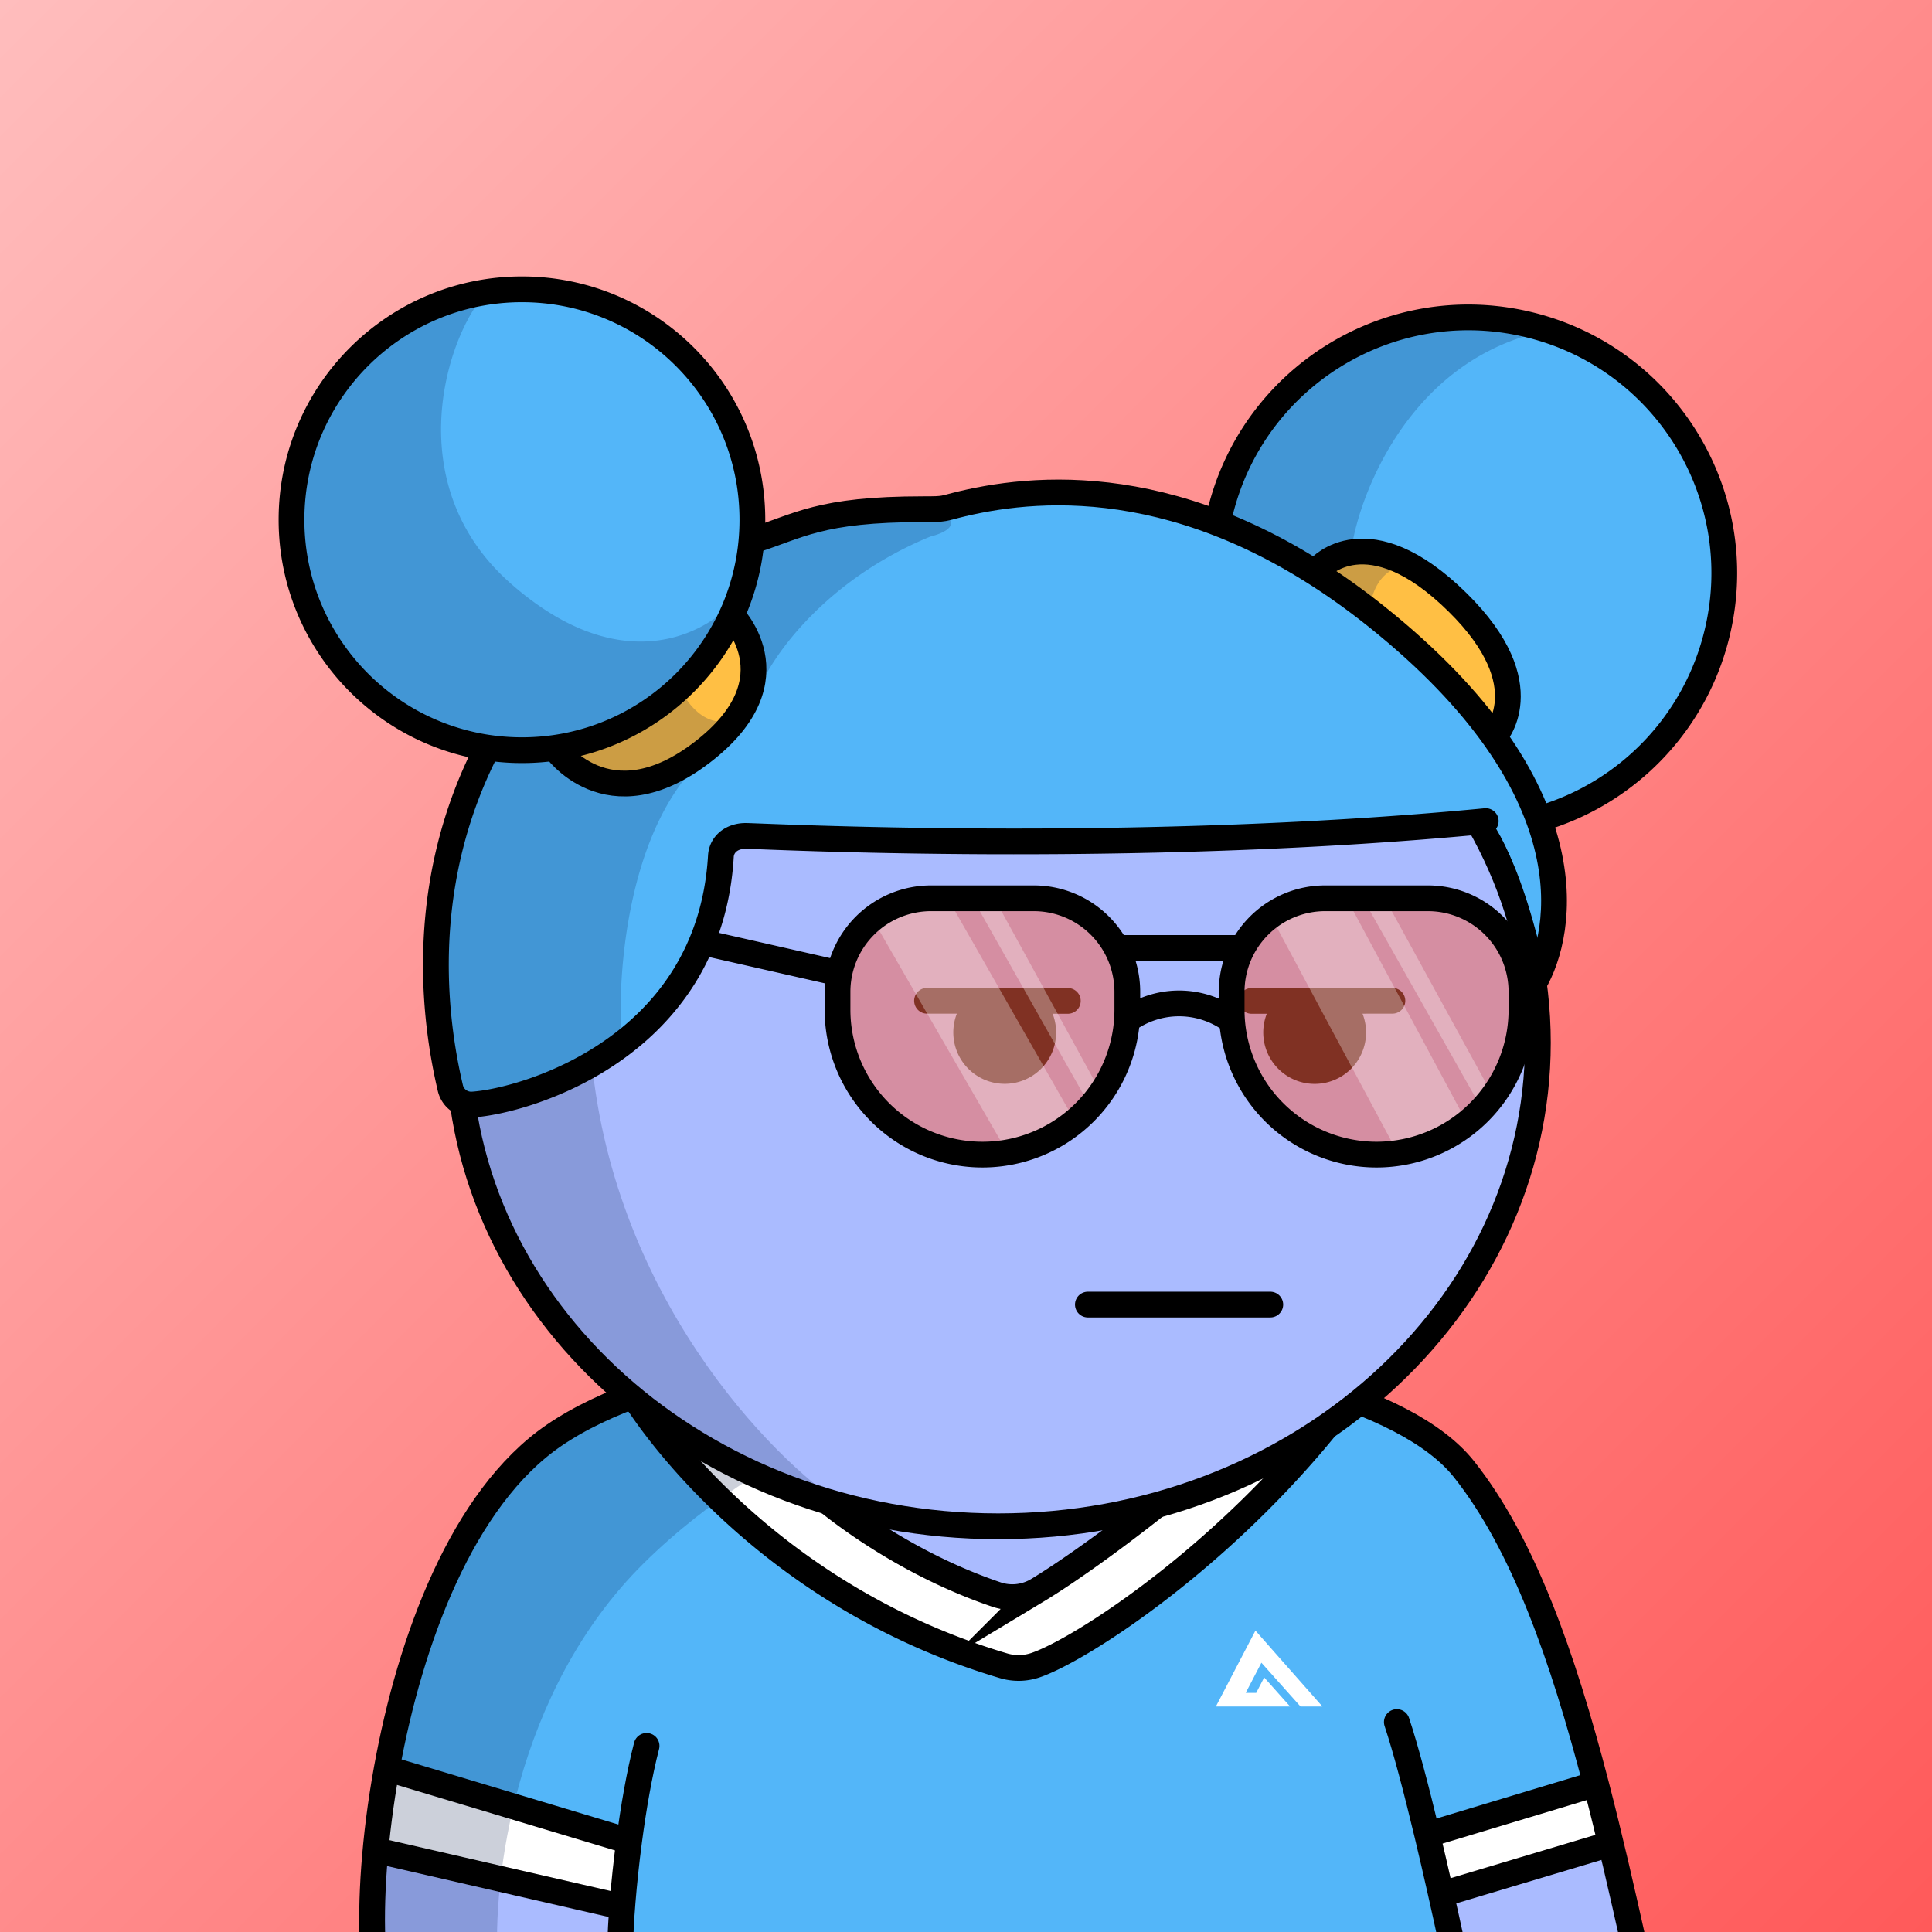 <svg
      xmlns="http://www.w3.org/2000/svg"
      preserveAspectRatio="xMidYMin meet"
      fill="none"
      viewBox="0 0 1500 1500"
    >
      <rect x="0" y="0" width="1500" height="1500" fill="#333333" stroke="none"/>
      <g>
      <path fill="url(#prefix__paint0_linear_53_30463)" d="M0 0h1500v1500H0z"/><defs><linearGradient id="prefix__paint0_linear_53_30463" x1="1500" y1="1500" x2="0" y2="0" gradientUnits="userSpaceOnUse"><stop stop-color="#FF5A5A"/><stop offset="1" stop-color="#FFBDBD"/></linearGradient></defs>
      <g clip-path="url(#prefix__clip0_53_28824)"><path d="M303.47 1380.79L330.5 1246l47.5-86.5s65.91-62.22 111.5-78c0 0 195-61.5 392-27.5 31-4 38.96 8.51 79 8 42.72-.55 27.45 23 59 17 22.5 0 44.5 12.5 44.5 12.5l57 34.5 33.87 53.21 39.13 77.98 38.22 130.85-124.13 38.32 14.41 79.47-643.66 1.15 7.27-73.62-182.64-52.57z" fill="#53B6F9"/><path d="M542 1070s112 131 246.95 172.85C823.46 1245.8 903.5 1166 903.5 1166l81.5-83.5 10.5-12.5-69.5-13.5-84.5-8.5-142-3.5-118 15.5-39.5 10zM288.69 1505.57l13.36-115.94 184.06 50.77-2.67 65.17H288.69zM1107 1426l15.5 78.85h142.41l-32.7-116.79L1107 1426z" fill="#ABF"/><path d="M967.16 1314.33l12.2-23.4 30.36 34h17l-52-58.93-30.72 58.93h57.64l-20.12-22.55-6.24 12-8.12-.05zM499 1087l77.305 97.3 84.195 58.17L745 1278s32.003 19.71 59 11.5 67.044-39.16 67.044-39.16L950.5 1191l101-105-53-15.5-68.5 74-58.956 39.8-81.711 58.17-121.378-58.17L626 1153.5l-81-78-46 11.5zM298.52 1405.61l3.98-25.61 185 53.97-7.92 45.74-111.55-27.23-69.51-18.51v-28.36zM1106.06 1447.46l-3.3-22.14L1234 1387.5l12.13 43.43-98.27 24.27-37.66 11.93-4.14-19.67z" fill="#fff"/><path d="M499.998 1213.5c-101.2 100-117.834 249-113.5 311l-99.502-13c-1.6-110.8 39-247.5 59.5-302l39.501-52.5 15.5-20.5 66.5-42.5c149.6-59.6 294-54.83 347.5-45-63 13.17-214.299 64.5-315.499 164.5z" fill="#001647" fill-opacity=".2"/><path d="M486.11 1481.21l-193.26-44.42M1113.35 1472.52l133.13-39.83M492.5 1084.5s89.937 150.47 286.741 208.82a40.82 40.82 0 0024.553-.43c34.883-11.74 151.706-86.39 241.706-205.39" stroke="#000" stroke-width="20" stroke-miterlimit="10"/><path d="M990.5 1072.5c-28.8 37.6-73.707 80.68-87.81 92.27-48.15 38.34-82.19 60.85-97 69.77a38.356 38.356 0 01-15.676 5.27 38.355 38.355 0 01-16.434-1.84c-82.55-28.02-139.29-79.2-139.29-79.2-23.597-19.92-70.59-65.97-85.79-86.77" stroke="#000" stroke-width="20" stroke-miterlimit="10"/><path d="M289.5 1512.5c-2.103-35.58 1.077-85.91 10.812-139.5M1269 1511.5c-9.61-43.23-19.35-85.82-29.93-126.5m-154.57-48c6.84 20.52 15.17 52.22 23.62 87.5m19.88 88c-6.23-29.03-13.1-59.67-19.88-88m-626.62 88c.187-18.42 2.589-50.06 6.923-83m13.577-74c-5.617 21.68-10.187 48.24-13.577 74m619.697-5l130.95-39.5m0 0c-25.78-99.05-56.56-186.72-102.57-244.5-90-113-548-134.51-706.5-26-71.116 48.69-111.652 159.2-129.688 258.5m188.111 56.5L300.312 1373" stroke="#000" stroke-width="20" stroke-linecap="round"/></g><defs><clipPath id="prefix__clip0_53_28824"><path fill="#fff" d="M0 0h1500v1500H0z"/></clipPath></defs>
      <g clip-path="url(#prefix__clip0_299_662)"><path d="M775 1185c231.41 0 419-168.12 419-375.5 0-207.383-187.59-375.5-419-375.5-231.407 0-419 168.117-419 375.5 0 207.38 187.593 375.5 419 375.5z" fill="#ABF"/><path d="M457.5 796c7.6 194 131.833 327.5 193 370l-130-55.5L438 1034l-57.5-89.5-27-106 11-104L394 662l45-82.5 83.5-69.5 109-54.182 28.5-1C569.452 513.314 451.119 633.132 457.5 796z" fill="#001647" fill-opacity=".2"/><path d="M775 1185c231.41 0 419-168.12 419-375.5 0-207.383-187.59-375.5-419-375.5-231.407 0-419 168.117-419 375.5 0 207.38 187.593 375.5 419 375.5z" stroke="#000" stroke-width="20"/></g><defs><clipPath id="prefix__clip0_299_662"><path fill="#fff" d="M0 0h1500v1500H0z"/></clipPath></defs>
      <g clip-path="url(#prefix__clip0_53_29144)" stroke="#000" stroke-width="20" stroke-linecap="round"><path d="M844.63 1012.87h141.62M829.06 777.09l-31.89-.02-34.13-.03-43.3-.04"/><path d="M805.53 785.89A29.91 29.91 0 11763 777h34.13a29.774 29.774 0 018.4 8.89z" fill="#000"/><path d="M1081.06 777l-43.31.04-34.13.03-31.88.02"/><path d="M995.26 785.889a29.915 29.915 0 00-4.456 16.588 29.915 29.915 0 0018.886 26.947 29.916 29.916 0 0017.11 1.473 29.872 29.872 0 0015.1-8.183 29.836 29.836 0 008.11-15.14 29.887 29.887 0 00-12.26-30.535h-34.13a29.957 29.957 0 00-8.36 8.85z" fill="#000"/></g><defs><clipPath id="prefix__clip0_53_29144"><path fill="#fff" d="M0 0h1500v1500H0z"/></clipPath></defs>
      <g clip-path="url(#prefix__clip0_53_27310)"><path opacity=".5" d="M650.33 766.53s-2.59-63.6 77.41-64.6c80-1 105.45 2.24 105.45 2.24l29.55 17.76 13 59.31s1 26 0 31.36c-1 5.36-25.33 41.83-25.33 41.83s-41.37 47.5-90.52 42-92.15-45.5-92.15-45.5-21-51.25-21.51-51.62c-.51-.37 4.1-32.78 4.1-32.78zM971.33 725.75s24.62-35.82 106.52-28.32c81.9 7.5 88.3 28.32 88.3 28.32s3.59-3.82 6.59 23.18 6 40 6 40-3 17-4 21-2.41 19-5.21 24-9 15.59-11.4 18.29c-2.4 2.7-11.94 13.84-20.67 20.77-8.73 6.93-28.37 15.28-30 16.61-1.63 1.33-10 8.21-17.32 7.26-7.32-.95-16.4 1.13-32.4.07-16-1.06-56.74-16.431-58.738-20.431-2-4-19-8.5-24-24.5s-7.902-19.909-9.582-23.489c-1.68-3.58-8.68-9.82-8.68-26.2s5-29.38 6-35.38c1-6 8.59-41.18 8.59-41.18z" fill="#FF6247"/><path d="M681.5 720.5S687 709.23 739 703l97 169.89s-18 18.68-56.07 18.1L681.5 720.5zM756.58 700.12s-4.78 3.73 13-7.12L856 850.55s5.57 6.48-9 9.45l-90.42-159.88zM991.001 719.382s-1-21.754 50.999-28.382l97 180.731s-18 19.872-56.07 19.255l-91.929-171.604zM1059.58 700.12s-4.78 3.73 13.05-7.12L1159 850.55s5.57 6.48-9 9.45l-90.42-159.88z" fill="#fff" fill-opacity=".3"/><path d="M722.89 697.43h79.71a72.65 72.65 0 0172.65 72.65v13.85a112.499 112.499 0 01-112.5 112.5 112.499 112.499 0 01-112.5-112.5v-13.86a72.653 72.653 0 0172.64-72.64v0zM1028.89 697.43h79.71c19.27 0 37.75 7.654 51.37 21.278a72.63 72.63 0 0121.28 51.372v13.85a112.5 112.5 0 11-225 0v-13.86a72.653 72.653 0 0172.64-72.64zM874.6 792.43a68.918 68.918 0 0181.64 0M866 736h97M650.24 755.43l-266.5-60.5" stroke="#000" stroke-width="20" stroke-miterlimit="10"/></g><defs><clipPath id="prefix__clip0_53_27310"><path fill="#fff" d="M0 0h1500v1500H0z"/></clipPath></defs>
      <g clip-path="url(#prefix__clip0_53_25387)"><path d="M883.5 650l-16.5-3.5s-14.74-3.47-20.5 3.5c-5.76 6.97-19.09-11.38-20-6.5-.91 4.88-46.5 6-46.5 6h-40s-44.65-5.41-62.5.5-50.28-1.76-54.5-.5c-4.22 1.26-52.39 2.31-54.5 4-2.11 1.69-9.39 27.31-11.5 29-2.11 1.69-4.58 20.62-5 32-.42 11.38-10.13 18.92-10.5 26.5-.37 7.58-20.22 27.92-24.01 40.56-3.79 12.64-9.09 14.09-12.88 21.67-3.79 7.58-19.67 8.48-22.61 12.27-2.94 3.79-15.13 7.29-18.5 11.5-4.098 5.459-6.108 9.613-11.72 13.5-7.19 4.89-9.56 5.63-9.56 5.63s-33.77-1.07-36.88.2c-3.11 1.27-48 11.55-48 11.55l-11.85-3s24.4 13.39 20.18-1.36c-4.22-14.75-6.73 3-9.65-16.66s-5.52-25.69-10.15-40.14c-4.63-14.45-8.43-29.8-12.18-44.12-3.75-14.32 0-29.5 0-29.5s1.31-26.32 5.31-42.61c4-16.29 5.48-23.18 5.9-26.8.42-3.62 10.53-30.93 11.37-33 .84-2.07 25.28-66.57 25.28-66.57l29.16-30.34 66.49-64.47s115-35 121.35-38.12c6.35-3.12 20.64-6.54 21.91-7.38 1.27-.84 42.35-15.21 49.94-18.58 7.59-3.37 18.69 1.76 25 0 6.31-1.76 42.09-3.41 49.25-4.25 7.16-.84 27-11.38 45.64-10 18.64 1.38 48.28-.38 70.27 2.77 21.99 3.15 63.52 13.11 63.52 13.11l129.09 67.13 91.65 82.62 59.88 113.61-8.02 79.78C1174.5 648 1150 628 1150 628s-48 22-139.66 15.84c-1.94-.42-55.2 6.32-57.84 4.16-2.64-2.16-48-1.5-48-1.5l-21 3.5z" fill="#53B6F9"/><path d="M435 581s47.08 58.45 108.11 5.17 24.83-101.9 24.83-101.9l-29.48 44-37.26 29.46-60 20.69L435 581zM1024.5 435.49s46.93-35.77 103.52 21.39c56.59 57.16 38 89.94 38 89.94l-5.37 14.54s-79.83-84.64-83.46-86c-3.63-1.36-52.69-39.87-52.69-39.87z" fill="#FFBF44"/><path d="M405.24 582.5c98.837 0 178.96-80.123 178.96-178.96s-80.123-178.96-178.96-178.96-178.96 80.123-178.96 178.96S306.403 582.5 405.24 582.5zM1101.66 250.201s118.53-30.73 213.94 92.8-71.16 271-71.16 271l-47.7 15.32-36.74-57.32s39.28-33.26-22.21-103.89-121.36-32.11-121.36-32.11l-77.91-34.06s37.81-124.86 163.14-151.74z" fill="#53B6F9"/><path d="M373.5 232c-29.333 37.5-61 147 23 221 80.896 71.266 145.177 43.534 172.375 15.255.953-17.075 3.884-35.035 10.91-30.686L581.5 422.5l89.5-26c19.667-.667 60.4-.3 66 6.5 5.6 6.8-7.333 11.833-14.5 13.5-81.6 33.6-122.667 92.667-133 118l-15-50.5 3.02-26.529c-2.233 3.462-5.129 7.127-8.645 10.784A251.05 251.05 0 00568.5 484l-38 55c4.5 8.5 17.6 24.5 34 20.5s-12.167 20.333-28.5 33c-12.545 5.639-36.089 13.886-55.914 14.893L491 613l41.5-9.5c-47.389 59.2-53.079 160-50 203-22.667 15-74.3 45.8-99.5 49-25.2 3.2-35.5-14.333-37.5-23.5l-7.5-88.5 7.5-75.5 34.5-83h50.77c-2.488-2.414-4.035-4.313-4.77-5.5-39.333 8.833-131.2.8-184-102C176 349 295.5 250 373.5 232zM1187.5 260c-93.2 26.4-130.83 120.667-138 164.5l14.5 5c16.33 2 44.3 6.8 25.5 10-18.8 3.2-24.83 22.333-25.5 31.5l-39.5-27-78-41.5c7.833-25.667 38-86.9 96-126.5 58-39.6 120.83-27.167 145-16z" fill="#001647" fill-opacity=".2"/><path d="M583.41 420c37.1-11.54 52.09-24.66 133.5-24.66 18.09 0 14.09-.406 30.12-4.2C811 376 929.86 367.49 1069.19 479.08c165.48 132.53 145.14 244.65 121.69 284.41" stroke="#000" stroke-width="20" stroke-miterlimit="10"/><path d="M1154.46 647.454c5.49-.527 9.52-5.411 9-10.909-.53-5.497-5.42-9.527-10.91-8.999l1.91 19.908zm-594.77 17.377l-9.982-.591 9.982.591zm-192.75 192.72l-.641-9.979h-.013l-.013.001.667 9.978zm-17.29-12.79l-9.738 2.273.002.009 9.736-2.282zm802.9-217.215C875.809 654.085 591.253 639 579.001 639v20c10.748 0 297.452 15.115 575.459-11.546l-1.91-19.908zM579.001 639c-15.921 0-28.408 10.296-29.293 25.24l19.965 1.182c.102-1.738.823-3.161 2.069-4.23 1.268-1.089 3.556-2.192 7.259-2.192v-20zm-29.293 25.24c-4.214 71.117-40.405 116.069-80.529 143.855-40.527 28.064-84.727 38.31-102.88 39.477l1.282 19.958c21.527-1.383 69.272-12.722 112.985-42.993 44.116-30.549 84.46-80.682 89.107-159.115l-19.965-1.182zM366.273 847.573a6.621 6.621 0 01-4.379-1.283L350 862.369a26.625 26.625 0 0017.607 5.16l-1.334-19.956zm-4.379-1.283a6.622 6.622 0 01-2.508-3.811l-19.472 4.564A26.62 26.62 0 00350 862.369l11.894-16.079zm-2.506-3.802c-9.397-40.259-28.877-147.282 28.046-257.436l-17.768-9.182c-60.237 116.566-39.497 229.422-29.754 271.164l19.476-4.546z" fill="#000"/><path d="M1024.5 441s37.29-42.26 107.21 26.71C1197.68 532.77 1160 572 1160 572" stroke="#000" stroke-width="20" stroke-miterlimit="10"/><path d="M1196.21 635.52a198.421 198.421 0 0088.32-54.171 198.45 198.45 0 0048.99-91.299c24.87-106.79-41.54-213.52-148.33-238.39C1078.4 226.79 971.67 293.2 946.8 400M405.24 582.451c98.809 0 178.91-80.101 178.91-178.91s-80.101-178.91-178.91-178.91-178.91 80.101-178.91 178.91 80.101 178.91 178.91 178.91z" stroke="#000" stroke-width="20" stroke-miterlimit="10"/><path d="M430.7 580.67s40.75 59.81 114.23 3.6c75.41-57.68 21.32-108.76 21.32-108.76" stroke="#000" stroke-width="20" stroke-miterlimit="10"/></g><defs><clipPath id="prefix__clip0_53_25387"><path fill="#fff" d="M0 0h1500v1500H0z"/></clipPath></defs>
      
    </g>
    </svg>